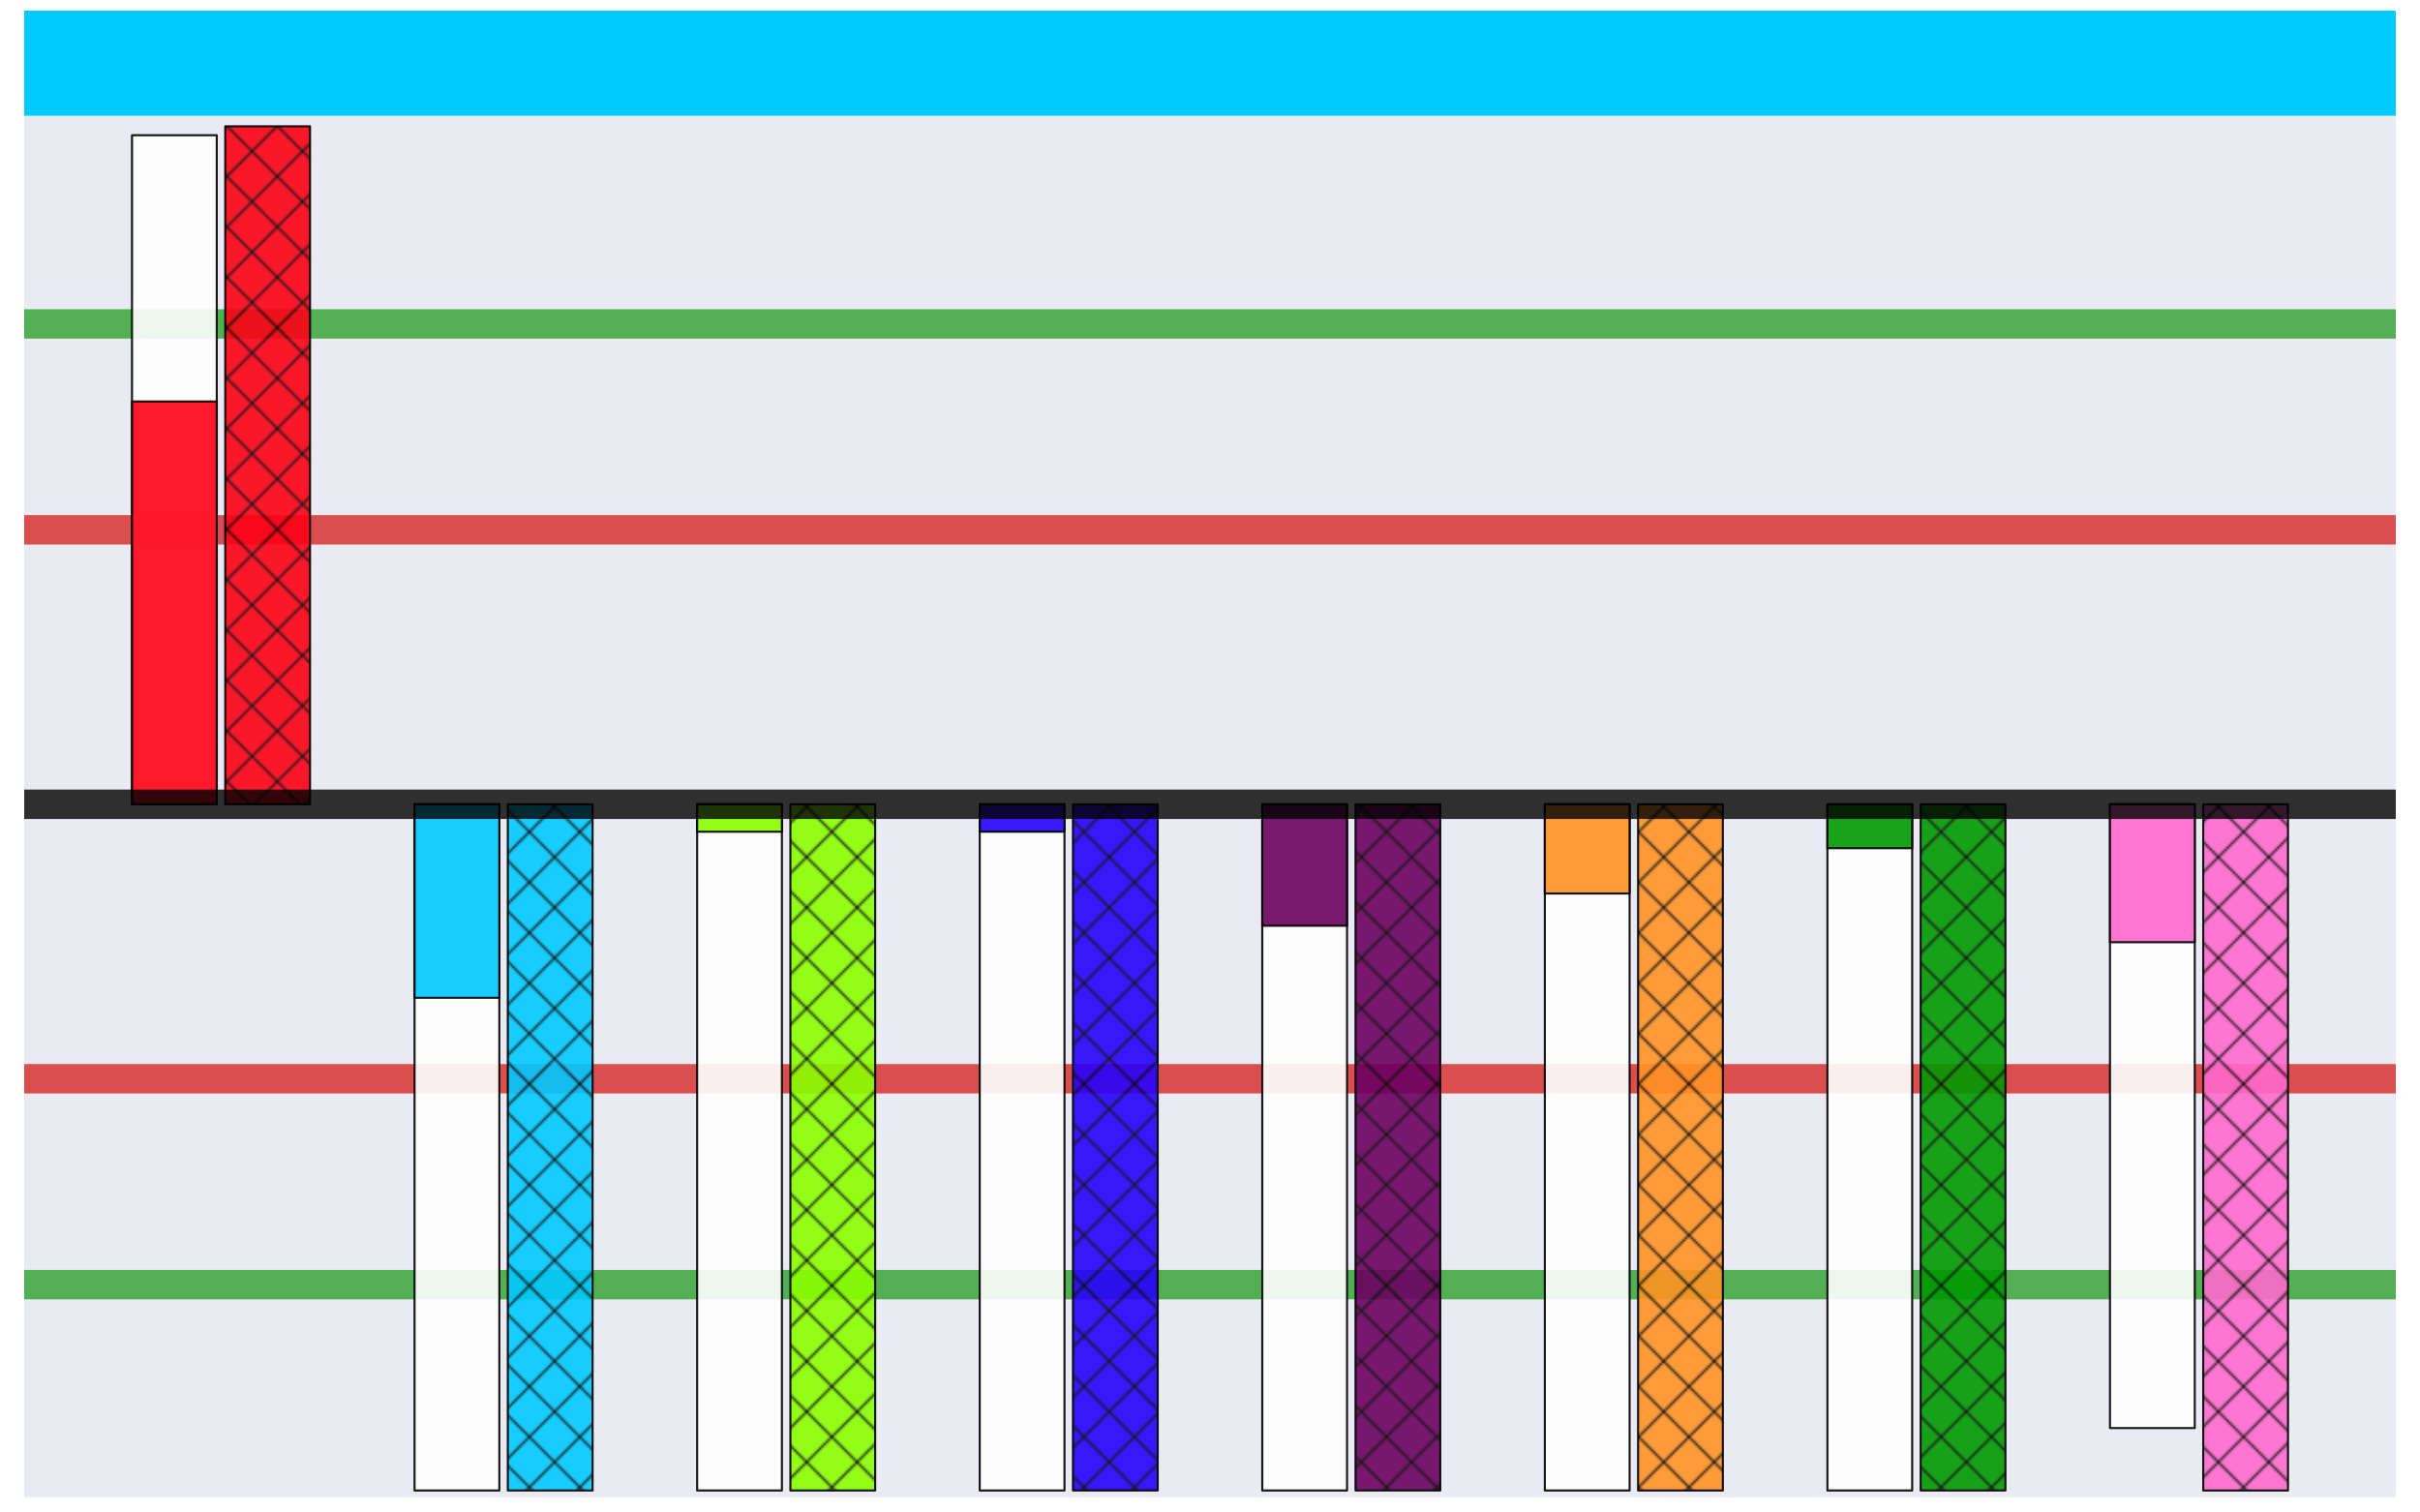 <?xml version="1.0" encoding="utf-8" standalone="no"?>
<!DOCTYPE svg PUBLIC "-//W3C//DTD SVG 1.1//EN"
  "http://www.w3.org/Graphics/SVG/1.1/DTD/svg11.dtd">
<svg xmlns:xlink="http://www.w3.org/1999/xlink" width="1152pt" height="720pt" viewBox="0 0 1152 720" xmlns="http://www.w3.org/2000/svg" version="1.1">
 <defs>
  <style type="text/css">*{stroke-linejoin: round; stroke-linecap: butt}</style>
 </defs>
 <g id="figure_1">
  <g id="patch_1">
   <path d="M 0 720 
L 1152 720 
L 1152 0 
L 0 0 
z
" style="fill: #ffffff"/>
  </g>
  <g id="axes_1">
   <g id="patch_2">
    <path d="M 11.52 712.8 
L 1140.48 712.8 
L 1140.48 7.2 
L 11.52 7.2 
z
" style="fill: #eaeaf2"/>
   </g>
   <g id="matplotlib.axis_1"/>
   <g id="matplotlib.axis_2"/>
   <g id="line2d_1">
    <path d="M 11.52 30.067 
L 1140.48 30.067 
" style="fill: none; stroke: #00caff; stroke-width: 50"/>
   </g>
   <g id="line2d_2">
    <path d="M 11.52 154.2 
L 1140.48 154.2 
" clip-path="url(#pfd82cda8d7)" style="fill: none; stroke: #2ca02c; stroke-opacity: 0.8; stroke-width: 14; stroke-linecap: round"/>
   </g>
   <g id="line2d_3">
    <path d="M 11.52 252.2 
L 1140.48 252.2 
" clip-path="url(#pfd82cda8d7)" style="fill: none; stroke: #d62728; stroke-opacity: 0.8; stroke-width: 14; stroke-linecap: round"/>
   </g>
   <g id="line2d_4">
    <path d="M 11.52 611.533 
L 1140.48 611.533 
" clip-path="url(#pfd82cda8d7)" style="fill: none; stroke: #2ca02c; stroke-opacity: 0.8; stroke-width: 14; stroke-linecap: round"/>
   </g>
   <g id="line2d_5">
    <path d="M 11.52 513.533 
L 1140.48 513.533 
" clip-path="url(#pfd82cda8d7)" style="fill: none; stroke: #d62728; stroke-opacity: 0.8; stroke-width: 14; stroke-linecap: round"/>
   </g>
   <g id="patch_3">
    <path d="M 11.52 712.8 
L 11.52 7.2 
" style="fill: none"/>
   </g>
   <g id="patch_4">
    <path d="M 1140.48 712.8 
L 1140.48 7.2 
" style="fill: none"/>
   </g>
   <g id="patch_5">
    <path d="M 11.52 712.8 
L 1140.48 712.8 
" style="fill: none"/>
   </g>
   <g id="patch_6">
    <path d="M 11.52 7.2 
L 1140.48 7.2 
" style="fill: none"/>
   </g>
   <g id="patch_7">
    <path d="M 62.836 382.867 
L 103.19 382.867 
L 103.19 64.367 
L 62.836 64.367 
z
" clip-path="url(#pfd82cda8d7)" style="fill: #ffffff; opacity: 0.9; stroke: #000000; stroke-linejoin: miter"/>
   </g>
   <g id="patch_8">
    <path d="M 197.348 382.867 
L 237.702 382.867 
L 237.702 709.533 
L 197.348 709.533 
z
" clip-path="url(#pfd82cda8d7)" style="fill: #ffffff; opacity: 0.9; stroke: #000000; stroke-linejoin: miter"/>
   </g>
   <g id="patch_9">
    <path d="M 331.861 382.867 
L 372.214 382.867 
L 372.214 709.533 
L 331.861 709.533 
z
" clip-path="url(#pfd82cda8d7)" style="fill: #ffffff; opacity: 0.9; stroke: #000000; stroke-linejoin: miter"/>
   </g>
   <g id="patch_10">
    <path d="M 466.373 382.867 
L 506.726 382.867 
L 506.726 709.533 
L 466.373 709.533 
z
" clip-path="url(#pfd82cda8d7)" style="fill: #ffffff; opacity: 0.9; stroke: #000000; stroke-linejoin: miter"/>
   </g>
   <g id="patch_11">
    <path d="M 600.885 382.867 
L 641.238 382.867 
L 641.238 709.533 
L 600.885 709.533 
z
" clip-path="url(#pfd82cda8d7)" style="fill: #ffffff; opacity: 0.9; stroke: #000000; stroke-linejoin: miter"/>
   </g>
   <g id="patch_12">
    <path d="M 735.397 382.867 
L 775.75 382.867 
L 775.75 709.533 
L 735.397 709.533 
z
" clip-path="url(#pfd82cda8d7)" style="fill: #ffffff; opacity: 0.9; stroke: #000000; stroke-linejoin: miter"/>
   </g>
   <g id="patch_13">
    <path d="M 869.909 382.867 
L 910.263 382.867 
L 910.263 709.533 
L 869.909 709.533 
z
" clip-path="url(#pfd82cda8d7)" style="fill: #ffffff; opacity: 0.9; stroke: #000000; stroke-linejoin: miter"/>
   </g>
   <g id="patch_14">
    <path d="M 1004.421 382.867 
L 1044.775 382.867 
L 1044.775 679.807 
L 1004.421 679.807 
z
" clip-path="url(#pfd82cda8d7)" style="fill: #ffffff; opacity: 0.9; stroke: #000000; stroke-linejoin: miter"/>
   </g>
   <g id="patch_15">
    <path d="M 62.836 382.867 
L 103.19 382.867 
L 103.19 191.113 
L 62.836 191.113 
z
" clip-path="url(#pfd82cda8d7)" style="fill: #fc0014; opacity: 0.9; stroke: #000000; stroke-linejoin: miter"/>
   </g>
   <g id="patch_16">
    <path d="M 107.225 382.867 
L 147.579 382.867 
L 147.579 60.12 
L 107.225 60.12 
z
" clip-path="url(#pfd82cda8d7)" style="fill: url(#h9e0eac513b); opacity: 0.9; stroke: #000000; stroke-linejoin: miter"/>
   </g>
   <g id="patch_17">
    <path d="M 197.348 382.867 
L 237.702 382.867 
L 237.702 474.987 
L 197.348 474.987 
z
" clip-path="url(#pfd82cda8d7)" style="fill: #00c9ff; opacity: 0.9; stroke: #000000; stroke-linejoin: miter"/>
   </g>
   <g id="patch_18">
    <path d="M 241.737 382.867 
L 282.091 382.867 
L 282.091 709.533 
L 241.737 709.533 
z
" clip-path="url(#pfd82cda8d7)" style="fill: url(#h9997cee750); opacity: 0.9; stroke: #000000; stroke-linejoin: miter"/>
   </g>
   <g id="patch_19">
    <path d="M 331.861 382.867 
L 372.214 382.867 
L 372.214 395.933 
L 331.861 395.933 
z
" clip-path="url(#pfd82cda8d7)" style="fill: #8aff00; opacity: 0.9; stroke: #000000; stroke-linejoin: miter"/>
   </g>
   <g id="patch_20">
    <path d="M 376.25 382.867 
L 416.603 382.867 
L 416.603 709.533 
L 376.25 709.533 
z
" clip-path="url(#pfd82cda8d7)" style="fill: url(#h4cbc3bf12c); opacity: 0.9; stroke: #000000; stroke-linejoin: miter"/>
   </g>
   <g id="patch_21">
    <path d="M 466.373 382.867 
L 506.726 382.867 
L 506.726 395.933 
L 466.373 395.933 
z
" clip-path="url(#pfd82cda8d7)" style="fill: #2700fa; opacity: 0.9; stroke: #000000; stroke-linejoin: miter"/>
   </g>
   <g id="patch_22">
    <path d="M 510.762 382.867 
L 551.115 382.867 
L 551.115 709.533 
L 510.762 709.533 
z
" clip-path="url(#pfd82cda8d7)" style="fill: url(#h5e3f86b0e3); opacity: 0.9; stroke: #000000; stroke-linejoin: miter"/>
   </g>
   <g id="patch_23">
    <path d="M 600.885 382.867 
L 641.238 382.867 
L 641.238 440.687 
L 600.885 440.687 
z
" clip-path="url(#pfd82cda8d7)" style="fill: #6a005f; opacity: 0.9; stroke: #000000; stroke-linejoin: miter"/>
   </g>
   <g id="patch_24">
    <path d="M 645.274 382.867 
L 685.627 382.867 
L 685.627 709.533 
L 645.274 709.533 
z
" clip-path="url(#pfd82cda8d7)" style="fill: url(#hd1aaeddddb); opacity: 0.9; stroke: #000000; stroke-linejoin: miter"/>
   </g>
   <g id="patch_25">
    <path d="M 735.397 382.867 
L 775.75 382.867 
L 775.75 425.333 
L 735.397 425.333 
z
" clip-path="url(#pfd82cda8d7)" style="fill: #ff9224; opacity: 0.9; stroke: #000000; stroke-linejoin: miter"/>
   </g>
   <g id="patch_26">
    <path d="M 779.786 382.867 
L 820.139 382.867 
L 820.139 709.533 
L 779.786 709.533 
z
" clip-path="url(#pfd82cda8d7)" style="fill: url(#h4558b43d86); opacity: 0.9; stroke: #000000; stroke-linejoin: miter"/>
   </g>
   <g id="patch_27">
    <path d="M 869.909 382.867 
L 910.263 382.867 
L 910.263 403.773 
L 869.909 403.773 
z
" clip-path="url(#pfd82cda8d7)" style="fill: #009900; opacity: 0.9; stroke: #000000; stroke-linejoin: miter"/>
   </g>
   <g id="patch_28">
    <path d="M 914.298 382.867 
L 954.652 382.867 
L 954.652 709.533 
L 914.298 709.533 
z
" clip-path="url(#pfd82cda8d7)" style="fill: url(#h7fc03ecbdb); opacity: 0.9; stroke: #000000; stroke-linejoin: miter"/>
   </g>
   <g id="patch_29">
    <path d="M 1004.421 382.867 
L 1044.775 382.867 
L 1044.775 448.527 
L 1004.421 448.527 
z
" clip-path="url(#pfd82cda8d7)" style="fill: #ff69cc; opacity: 0.9; stroke: #000000; stroke-linejoin: miter"/>
   </g>
   <g id="patch_30">
    <path d="M 1048.81 382.867 
L 1089.164 382.867 
L 1089.164 709.533 
L 1048.81 709.533 
z
" clip-path="url(#pfd82cda8d7)" style="fill: url(#hcaafa79ba9); opacity: 0.9; stroke: #000000; stroke-linejoin: miter"/>
   </g>
   <g id="line2d_6">
    <path d="M 11.52 382.867 
L 1140.48 382.867 
" clip-path="url(#pfd82cda8d7)" style="fill: none; stroke: #000000; stroke-opacity: 0.8; stroke-width: 14; stroke-linecap: round"/>
   </g>
  </g>
 </g>
 <defs>
  <clipPath id="pfd82cda8d7">
   <rect x="11.52" y="7.2" width="1128.96" height="705.6"/>
  </clipPath>
 </defs>
 <defs>
  <pattern id="h9e0eac513b" patternUnits="userSpaceOnUse" x="0" y="0" width="72" height="72">
   <rect x="0" y="0" width="73" height="73" fill="#fc0014"/>
   <path d="M -36 36 
L 36 -36 
M -24 48 
L 48 -24 
M -12 60 
L 60 -12 
M 0 72 
L 72 0 
M 12 84 
L 84 12 
M 24 96 
L 96 24 
M 36 108 
L 108 36 
M -36 36 
L 36 108 
M -24 24 
L 48 96 
M -12 12 
L 60 84 
M 0 0 
L 72 72 
M 12 -12 
L 84 60 
M 24 -24 
L 96 48 
M 36 -36 
L 108 36 
" style="fill: #000000; stroke: #000000; stroke-width: 1.0; stroke-linecap: butt; stroke-linejoin: miter; stroke-opacity: 0.9"/>
  </pattern>
  <pattern id="h9997cee750" patternUnits="userSpaceOnUse" x="0" y="0" width="72" height="72">
   <rect x="0" y="0" width="73" height="73" fill="#00c9ff"/>
   <path d="M -36 36 
L 36 -36 
M -24 48 
L 48 -24 
M -12 60 
L 60 -12 
M 0 72 
L 72 0 
M 12 84 
L 84 12 
M 24 96 
L 96 24 
M 36 108 
L 108 36 
M -36 36 
L 36 108 
M -24 24 
L 48 96 
M -12 12 
L 60 84 
M 0 0 
L 72 72 
M 12 -12 
L 84 60 
M 24 -24 
L 96 48 
M 36 -36 
L 108 36 
" style="fill: #000000; stroke: #000000; stroke-width: 1.0; stroke-linecap: butt; stroke-linejoin: miter; stroke-opacity: 0.9"/>
  </pattern>
  <pattern id="h4cbc3bf12c" patternUnits="userSpaceOnUse" x="0" y="0" width="72" height="72">
   <rect x="0" y="0" width="73" height="73" fill="#8aff00"/>
   <path d="M -36 36 
L 36 -36 
M -24 48 
L 48 -24 
M -12 60 
L 60 -12 
M 0 72 
L 72 0 
M 12 84 
L 84 12 
M 24 96 
L 96 24 
M 36 108 
L 108 36 
M -36 36 
L 36 108 
M -24 24 
L 48 96 
M -12 12 
L 60 84 
M 0 0 
L 72 72 
M 12 -12 
L 84 60 
M 24 -24 
L 96 48 
M 36 -36 
L 108 36 
" style="fill: #000000; stroke: #000000; stroke-width: 1.0; stroke-linecap: butt; stroke-linejoin: miter; stroke-opacity: 0.9"/>
  </pattern>
  <pattern id="h5e3f86b0e3" patternUnits="userSpaceOnUse" x="0" y="0" width="72" height="72">
   <rect x="0" y="0" width="73" height="73" fill="#2700fa"/>
   <path d="M -36 36 
L 36 -36 
M -24 48 
L 48 -24 
M -12 60 
L 60 -12 
M 0 72 
L 72 0 
M 12 84 
L 84 12 
M 24 96 
L 96 24 
M 36 108 
L 108 36 
M -36 36 
L 36 108 
M -24 24 
L 48 96 
M -12 12 
L 60 84 
M 0 0 
L 72 72 
M 12 -12 
L 84 60 
M 24 -24 
L 96 48 
M 36 -36 
L 108 36 
" style="fill: #000000; stroke: #000000; stroke-width: 1.0; stroke-linecap: butt; stroke-linejoin: miter; stroke-opacity: 0.9"/>
  </pattern>
  <pattern id="hd1aaeddddb" patternUnits="userSpaceOnUse" x="0" y="0" width="72" height="72">
   <rect x="0" y="0" width="73" height="73" fill="#6a005f"/>
   <path d="M -36 36 
L 36 -36 
M -24 48 
L 48 -24 
M -12 60 
L 60 -12 
M 0 72 
L 72 0 
M 12 84 
L 84 12 
M 24 96 
L 96 24 
M 36 108 
L 108 36 
M -36 36 
L 36 108 
M -24 24 
L 48 96 
M -12 12 
L 60 84 
M 0 0 
L 72 72 
M 12 -12 
L 84 60 
M 24 -24 
L 96 48 
M 36 -36 
L 108 36 
" style="fill: #000000; stroke: #000000; stroke-width: 1.0; stroke-linecap: butt; stroke-linejoin: miter; stroke-opacity: 0.9"/>
  </pattern>
  <pattern id="h4558b43d86" patternUnits="userSpaceOnUse" x="0" y="0" width="72" height="72">
   <rect x="0" y="0" width="73" height="73" fill="#ff9224"/>
   <path d="M -36 36 
L 36 -36 
M -24 48 
L 48 -24 
M -12 60 
L 60 -12 
M 0 72 
L 72 0 
M 12 84 
L 84 12 
M 24 96 
L 96 24 
M 36 108 
L 108 36 
M -36 36 
L 36 108 
M -24 24 
L 48 96 
M -12 12 
L 60 84 
M 0 0 
L 72 72 
M 12 -12 
L 84 60 
M 24 -24 
L 96 48 
M 36 -36 
L 108 36 
" style="fill: #000000; stroke: #000000; stroke-width: 1.0; stroke-linecap: butt; stroke-linejoin: miter; stroke-opacity: 0.9"/>
  </pattern>
  <pattern id="h7fc03ecbdb" patternUnits="userSpaceOnUse" x="0" y="0" width="72" height="72">
   <rect x="0" y="0" width="73" height="73" fill="#009900"/>
   <path d="M -36 36 
L 36 -36 
M -24 48 
L 48 -24 
M -12 60 
L 60 -12 
M 0 72 
L 72 0 
M 12 84 
L 84 12 
M 24 96 
L 96 24 
M 36 108 
L 108 36 
M -36 36 
L 36 108 
M -24 24 
L 48 96 
M -12 12 
L 60 84 
M 0 0 
L 72 72 
M 12 -12 
L 84 60 
M 24 -24 
L 96 48 
M 36 -36 
L 108 36 
" style="fill: #000000; stroke: #000000; stroke-width: 1.0; stroke-linecap: butt; stroke-linejoin: miter; stroke-opacity: 0.9"/>
  </pattern>
  <pattern id="hcaafa79ba9" patternUnits="userSpaceOnUse" x="0" y="0" width="72" height="72">
   <rect x="0" y="0" width="73" height="73" fill="#ff69cc"/>
   <path d="M -36 36 
L 36 -36 
M -24 48 
L 48 -24 
M -12 60 
L 60 -12 
M 0 72 
L 72 0 
M 12 84 
L 84 12 
M 24 96 
L 96 24 
M 36 108 
L 108 36 
M -36 36 
L 36 108 
M -24 24 
L 48 96 
M -12 12 
L 60 84 
M 0 0 
L 72 72 
M 12 -12 
L 84 60 
M 24 -24 
L 96 48 
M 36 -36 
L 108 36 
" style="fill: #000000; stroke: #000000; stroke-width: 1.0; stroke-linecap: butt; stroke-linejoin: miter; stroke-opacity: 0.9"/>
  </pattern>
 </defs>
</svg>
